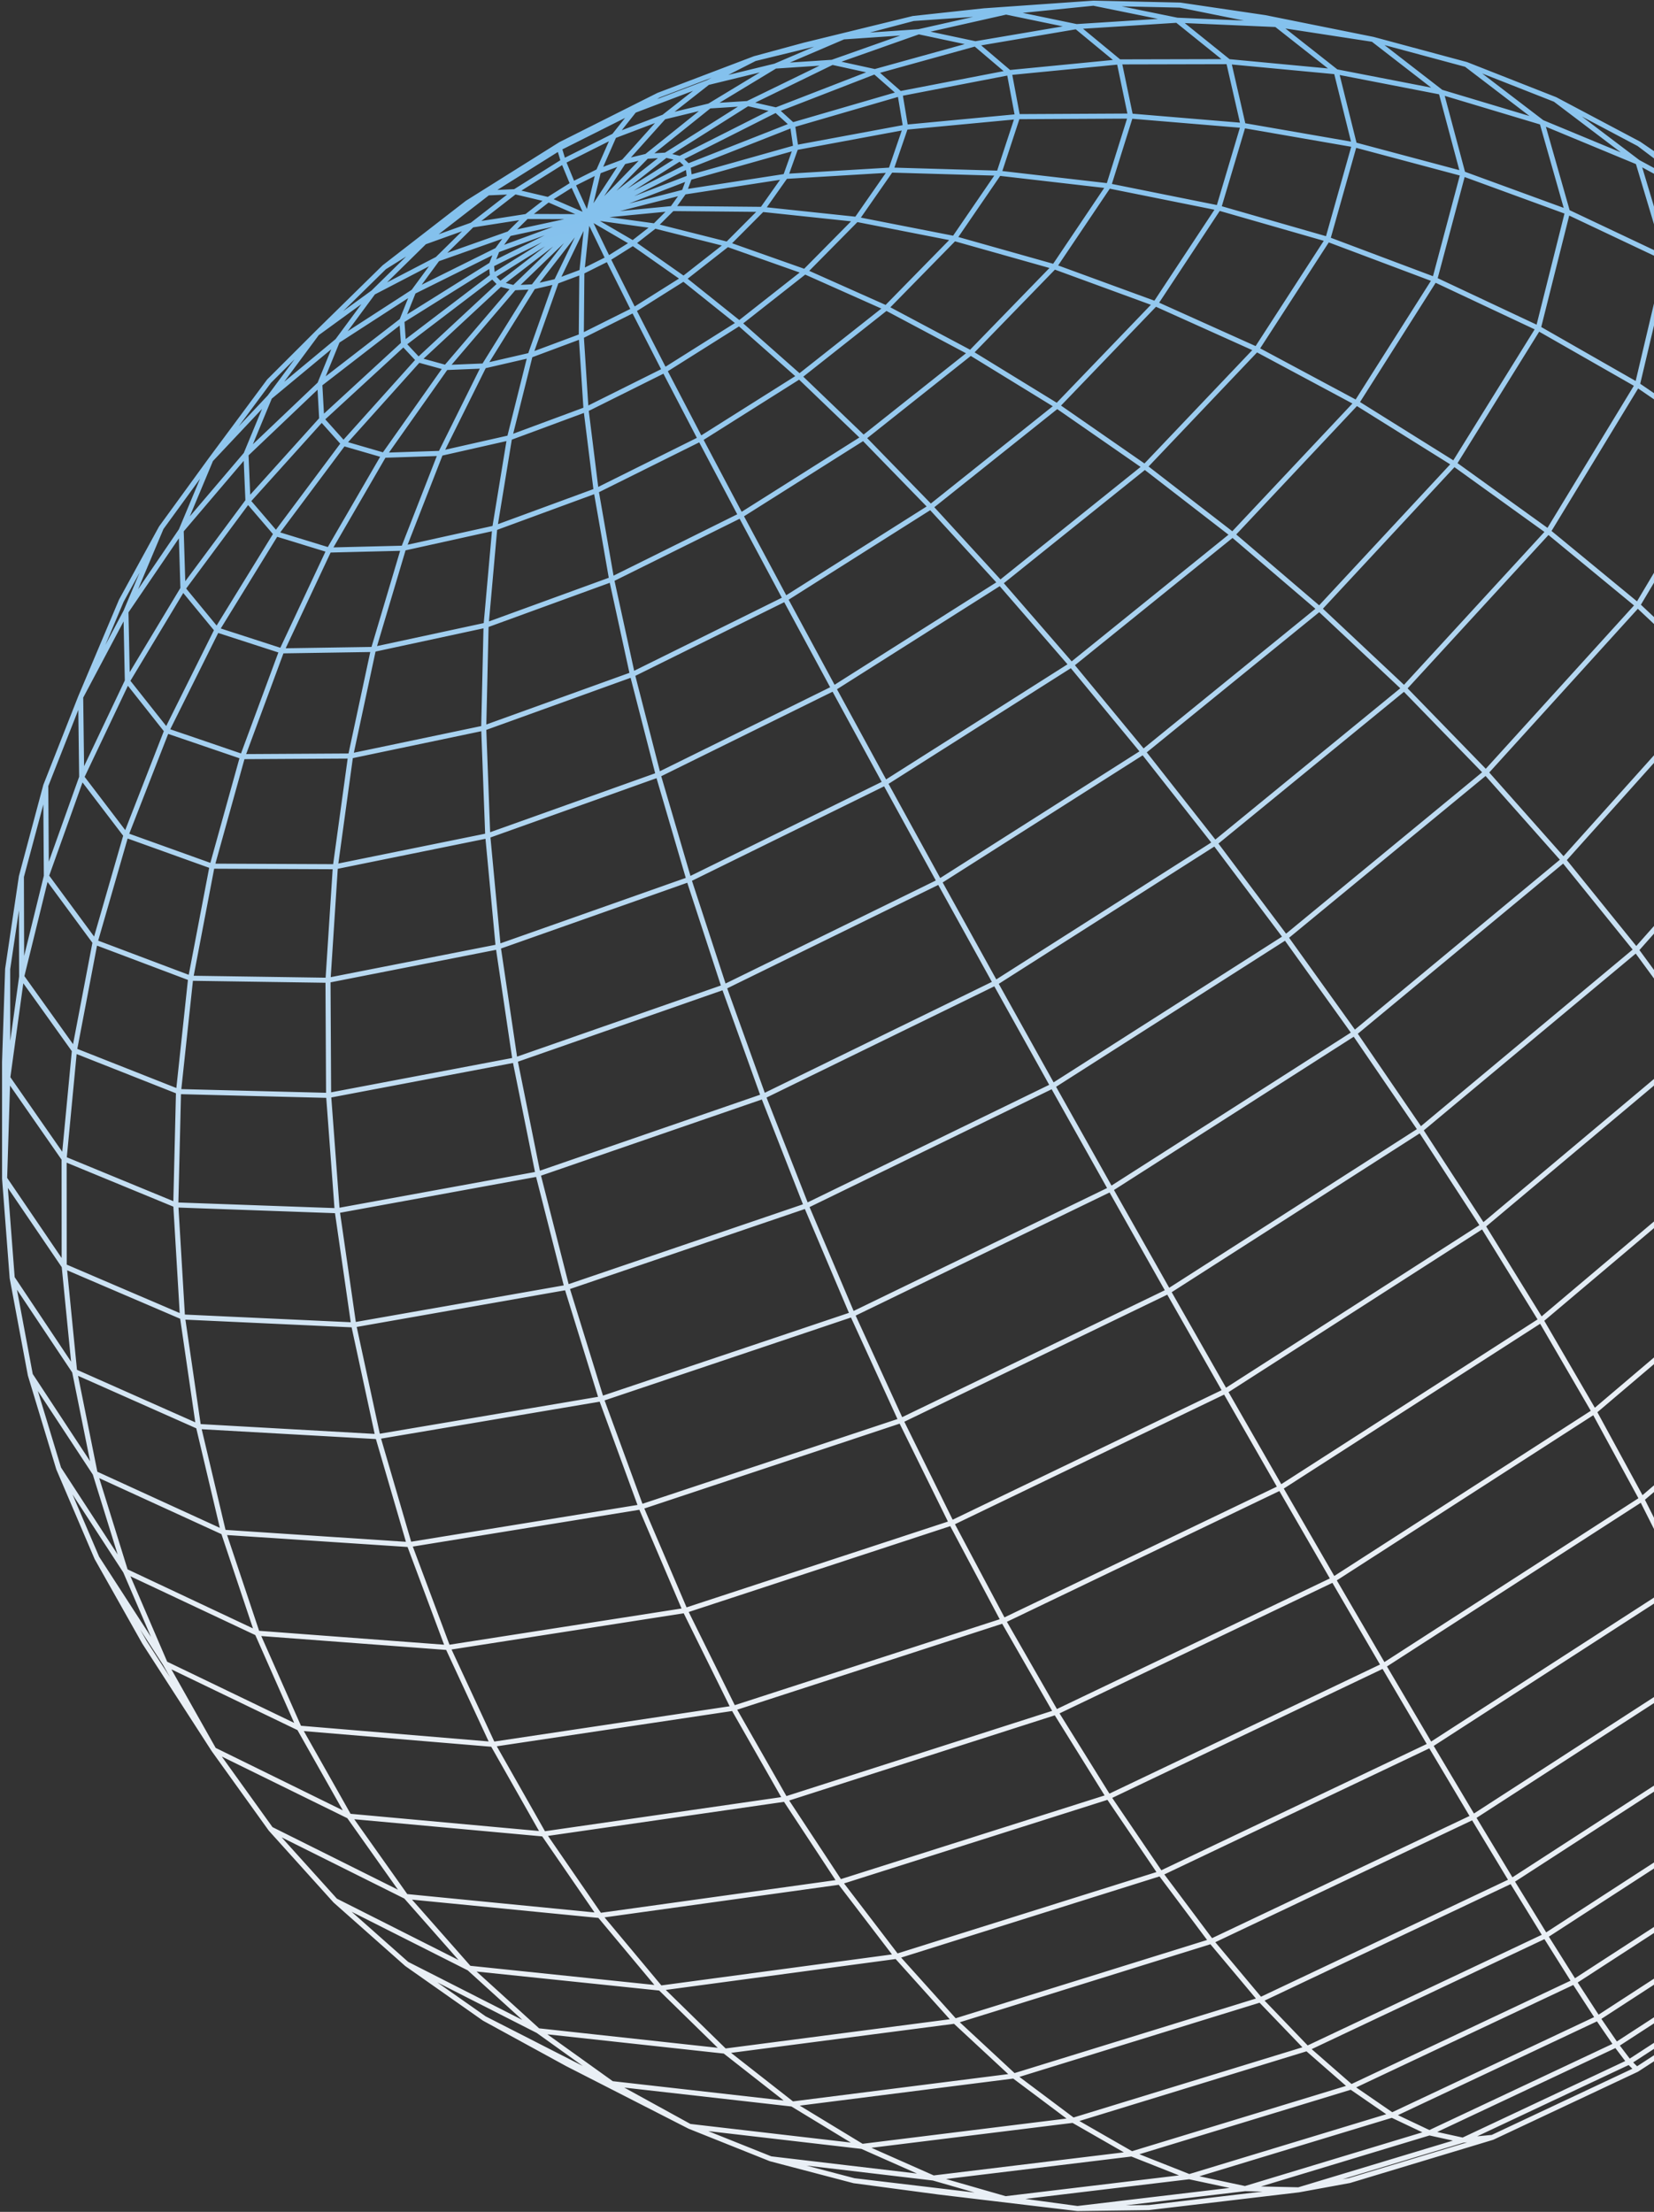 <svg width="797" height="1066" viewBox="0 0 797 1066" fill="none" xmlns="http://www.w3.org/2000/svg">
<rect x="0" y="0" width="797" height="1066" fill="#333333" stroke="none"/>
<path d="M440.079 8.913L474.17 5.218L526.912 1.53M440.079 8.913L387.648 21.747L363.702 28.24M440.079 8.913L406.425 17.784M440.079 8.913L484.791 5.796M363.702 28.24L317.302 45.89M363.702 28.24L406.425 17.784M363.702 28.24L341.021 39.786M317.302 45.89L305.585 53.259M317.302 45.89L270.152 69.565M270.152 69.565L269.517 71.369M270.152 69.565L225.178 97.776M225.178 97.776L235.107 92.953M225.178 97.776L185.183 128.778M185.183 128.778L185.588 128.526L204.551 116.646M185.183 128.778L153.246 160.131L152.714 160.654M152.714 160.654L129.642 183.71L101.569 221.532M152.714 160.654L129.945 191.381M152.714 160.654L179.824 140.944M101.569 221.532L77.679 254.383M101.569 221.532L129.945 191.381M101.569 221.532L87.302 255.641M77.679 254.383L58.439 289.563L38.87 335.921M77.679 254.383L60.678 294.772M38.87 335.921L22.045 378.639M38.87 335.921L60.678 294.772M38.87 335.921L39.366 374.551M22.045 378.639L10.302 422.485M22.045 378.639L22.345 422.212M10.302 422.485L3.691 467.012M10.302 422.485L10.438 470.683M3.691 467.012L2.208 511.777L2.216 568.032M3.691 467.012L3.724 519.458M2.216 568.032L5.877 615.921M2.216 568.032L3.724 519.458M2.216 568.032L30.935 610.283M5.877 615.921L14.616 662.65M5.877 615.921L35.949 661M14.616 662.65L28.285 707.771M14.616 662.65L45.841 710.147M28.285 707.771L46.698 750.857M28.285 707.771L60.466 757.223M46.698 750.857L69.62 791.521L103.054 843.326M46.698 750.857L79.619 801.76M103.054 843.326L130.486 881.535M103.054 843.326L79.619 801.76M103.054 843.326L168.179 875.322M130.486 881.535L161.589 916.042M130.486 881.535L195.574 914.009M161.589 916.042L196.012 946.553M161.589 916.042L226.056 948.578M196.012 946.553L233.373 972.816M196.012 946.553L259.264 978.725M233.373 972.816L273.273 994.633L332.317 1024.82M233.373 972.816L294.818 1004.2M332.317 1024.82L371.358 1040.44M332.317 1024.82L294.818 1004.2M332.317 1024.82L415.386 1034.46M371.358 1040.44L411.526 1050.99M371.358 1040.44L449.745 1049.69M411.526 1050.99L452.412 1056.44L519.192 1064.4M411.526 1050.99L484.468 1059.68M519.192 1064.4L553.573 1063.93L625.76 1055.39M519.192 1064.4L599.945 1054.81M519.192 1064.4L484.468 1059.68M625.76 1055.39L650.265 1050.9L719.132 1030.11M625.76 1055.39L599.945 1054.81M625.76 1055.39L704.932 1031.47M719.132 1030.11L704.932 1031.47M719.132 1030.11L788.69 997.388M788.69 997.388L785.023 993.781M788.69 997.388L853.581 955.206M853.581 955.206L859.76 945.205M853.581 955.206L908.836 906.831L923.328 889.577M923.328 889.577L970.981 831.277L987.57 803.292M923.328 889.577L934.185 868.538M923.328 889.577L859.76 945.205M987.57 803.292L1019.33 740.267L1034.66 703.366M987.57 803.292L999.904 772.267M987.57 803.292L934.185 868.538M1034.66 703.366L1045.26 664.387M1034.66 703.366L999.904 772.267M1045.26 664.387L1054.92 598.896L1061.13 554.589M1045.26 664.387L1050.93 623.682M1045.26 664.387L1007.77 738.456M1061.13 554.589L1062.25 509.674M1061.13 554.589L1050.93 623.682M1062.25 509.674L1058.22 464.584M1062.25 509.674L1051.53 581.641M1058.22 464.584L1048.99 419.766M1058.22 464.584L1046.97 538.672M1048.99 419.766L1034.6 375.674M1048.99 419.766L1037.23 495.211M1034.6 375.674L1013.56 316.113L994.299 273.565M1034.6 375.674L1015.12 332.766M1034.6 375.674L1022.33 451.716M994.299 273.565L970.397 233.201M994.299 273.565L1015.12 332.766M970.397 233.201L942.034 195.442M970.397 233.201L990.697 291.496M942.034 195.442L909.44 160.692M942.034 195.442L961.525 252.319M909.44 160.692L872.894 129.334M909.44 160.692L927.857 215.666M872.894 129.334L827.318 95.049L790.404 69.798L789.767 69.359M872.894 129.334L832.722 101.724M872.894 129.334L890.01 181.952M789.767 69.359L749.38 47.947M789.767 69.359L832.722 101.724M749.38 47.947L706.522 31.076M749.38 47.947L789.303 78.182M706.522 31.076L661.583 18.972M706.522 31.076L743.048 58.995M661.583 18.972L609.537 8.501L568.63 2.461M661.583 18.972L614.998 11.818M661.583 18.972L694.415 44.402M568.63 2.461L526.912 1.53M568.63 2.461L614.998 11.818M526.912 1.53L484.791 5.796M526.912 1.53L567.217 9.743M406.425 17.784L373.552 31.847M406.425 17.784L442.685 15.3M484.791 5.796L442.685 15.3M484.791 5.796L518.718 12.831M567.217 9.743L518.718 12.831M567.217 9.743L592.011 29.708M567.217 9.743L614.998 11.818M311.57 75.318L320.827 74.77M311.57 75.318L300.506 77.981M311.57 75.318L283.166 104.453M311.57 75.318L341.816 51.061M283.166 104.453L292.963 124.711M283.166 104.453L264.176 96.198M283.166 104.453L275.99 88.784M283.166 104.453L288.374 82.571M283.166 104.453L320.827 74.77M283.166 104.453L327.639 76.388M283.166 104.453L331.535 80.069M283.166 104.453L332.226 85.58M283.166 104.453L329.647 92.552M283.166 104.453L323.959 100.511M283.166 104.453L315.538 108.913M283.166 104.453L304.962 117.172M283.166 104.453L280.38 131.008M283.166 104.453L268.086 135.622M283.166 104.453L256.939 138.237M283.166 104.453L247.707 138.68M283.166 104.453L241.012 136.93M283.166 104.453L237.303 133.124M283.166 104.453L236.813 127.528M283.166 104.453L239.553 120.535M283.166 104.453L245.323 112.621M283.166 104.453L253.72 104.327M283.166 104.453L300.506 77.981M320.827 74.77L327.639 76.388M320.827 74.77L360.261 49.894M341.816 51.061L360.261 49.894M341.816 51.061L319.872 56.385M341.816 51.061L373.552 31.847M300.506 77.981L288.374 82.571M300.506 77.981L319.872 56.385M327.639 76.388L331.535 80.069M327.639 76.388L373.942 53.006M360.261 49.894L373.942 53.006M360.261 49.894L401.03 30.024M373.552 31.847L401.03 30.024M373.552 31.847L341.021 39.786M319.872 56.385L341.021 39.786M319.872 56.385L295.892 65.487M373.942 53.006L381.885 60.234M373.942 53.006L421.569 34.526M401.03 30.024L421.569 34.526M401.03 30.024L442.685 15.3M341.021 39.786L305.585 53.259M421.569 34.526L433.673 45.158M421.569 34.526L469.997 21.104M442.685 15.3L469.997 21.104M469.997 21.104L486.337 34.993M469.997 21.104L518.718 12.831M518.718 12.831L539.305 29.831M331.535 80.069L332.226 85.58M331.535 80.069L381.885 60.234M381.885 60.234L383.475 71.138M381.885 60.234L433.673 45.158M433.673 45.158L436.364 61.31M433.673 45.158L486.337 34.993M486.337 34.993L490.316 56.22M486.337 34.993L539.305 29.831M539.305 29.831L544.747 55.938M539.305 29.831L592.011 29.708M592.011 29.708L599.053 60.469M592.011 29.708L643.896 34.592M614.998 11.818L643.896 34.592M643.896 34.592L652.638 69.767M643.896 34.592L694.415 44.402M694.415 44.402L704.917 83.719M694.415 44.402L743.048 58.995M436.364 61.31L429.275 81.959M436.364 61.31L383.475 71.138M436.364 61.31L490.316 56.22M490.316 56.22L544.747 55.938M490.316 56.22L481.363 83.476M544.747 55.938L534.206 89.58M544.747 55.938L599.053 60.469M599.053 60.469L587.216 100.235M599.053 60.469L652.638 69.767M652.638 69.767L639.792 115.339M652.638 69.767L704.917 83.719M704.917 83.719L691.334 134.734M704.917 83.719L755.318 102.156M743.048 58.995L755.318 102.156M743.048 58.995L789.303 78.182M755.318 102.156L741.252 158.209M755.318 102.156L803.298 124.863M789.303 78.182L803.298 124.863M789.303 78.182L832.722 101.724M803.298 124.863L788.98 185.489M803.298 124.863L848.35 151.568M832.722 101.724L848.35 151.568M848.35 151.568L833.982 216.26M848.35 151.568L890.01 181.952M890.01 181.952L875.755 250.161M890.01 181.952L927.857 215.666M332.226 85.58L329.647 92.552M332.226 85.58L383.475 71.138M383.475 71.138L378.522 85.008M534.206 89.58L481.363 83.476M534.206 89.58L508 128.537M534.206 89.58L587.216 100.235M587.216 100.235L639.792 115.339M587.216 100.235L556.743 146.391M639.792 115.339L605.486 168.336M639.792 115.339L691.334 134.734M691.334 134.734L653.658 194.145M691.334 134.734L741.252 158.209M741.252 158.209L700.692 223.534M741.252 158.209L788.98 185.489M788.98 185.489L746.029 256.168M788.98 185.489L833.982 216.26M833.982 216.26L789.132 291.665M833.982 216.26L875.755 250.161M875.755 250.161L829.494 329.601M875.755 250.161L913.853 286.79M927.857 215.666L913.853 286.79M927.857 215.666L961.525 252.319M913.853 286.79L866.652 369.525M913.853 286.79L947.869 325.72M961.525 252.319L947.869 325.72M961.525 252.319L990.697 291.496M947.869 325.72L900.188 410.956M947.869 325.72L977.464 366.495M990.697 291.496L977.464 366.495M990.697 291.496L1015.12 332.766M329.647 92.552L323.959 100.511M329.647 92.552L378.522 85.008M977.464 366.495L929.744 453.402M977.464 366.495L1002.36 408.653M1015.12 332.766L1002.36 408.653M378.522 85.008L367.298 100.912M378.522 85.008L429.275 81.959M1002.36 408.653L955.015 496.368M1002.36 408.653L1022.33 451.716M1022.33 451.716L975.761 539.354M1022.33 451.716L1037.23 495.211M429.275 81.959L412.747 105.719M429.275 81.959L481.363 83.476M481.363 83.476L459.82 114.943M1046.97 538.672L1051.53 581.641M1046.97 538.672L1037.23 495.211M1046.97 538.672L1003.05 623.477M1051.53 581.641L1009.44 663.706M1051.53 581.641L1050.93 623.682M1009.44 663.706L1003.05 623.477M1009.44 663.706L937.888 749.821M1009.44 663.706L1010.99 702.158M1050.93 623.682L1010.99 702.158M605.486 168.336L556.743 146.391M605.486 168.336L551.638 224.966M605.486 168.336L653.658 194.145M1010.99 702.158L1007.77 738.456M1010.99 702.158L943.162 784.238M1007.77 738.456L944.245 815.671M1007.77 738.456L999.904 772.267M653.658 194.145L700.692 223.534M653.658 194.145L593.927 257.676M700.692 223.534L635.747 293.419M700.692 223.534L746.029 256.168M746.029 256.168L676.596 331.777M746.029 256.168L789.132 291.665M789.132 291.665L715.971 372.292M789.132 291.665L829.494 329.601M829.494 329.601L753.393 414.476M829.494 329.601L866.652 369.525M866.652 369.525L788.412 457.811M866.652 369.525L900.188 410.956M900.188 410.956L820.613 501.771M900.188 410.956L929.744 453.402M323.959 100.511L315.538 108.913M323.959 100.511L367.298 100.912M929.744 453.402L849.634 545.822M929.744 453.402L955.015 496.368M367.298 100.912L350.537 117.745M367.298 100.912L412.747 105.719M955.015 496.368L875.152 589.442M955.015 496.368L975.761 539.354M412.747 105.719L387.826 130.935M412.747 105.719L459.82 114.943M975.761 539.354L896.912 632.119M975.761 539.354L991.55 581.192L991.81 581.88M1037.23 495.211L991.81 581.88M459.82 114.943L427.019 148.416M459.82 114.943L508 128.537M991.81 581.88L914.707 673.369M991.81 581.88L1003.05 623.477M1003.05 623.477L928.391 712.742M508 128.537L467.693 170.053M508 128.537L556.743 146.391M556.743 146.391L555.91 147.259L509.395 195.654M944.245 815.671L943.162 784.238M944.245 815.671L858.99 889.926M944.245 815.671L941.211 843.845M999.904 772.267L941.211 843.845M635.747 293.419L593.927 257.676M635.747 293.419L550.878 362.407M635.747 293.419L676.596 331.777M941.211 843.845L934.185 868.538M941.211 843.845L862.557 912.499M934.185 868.538L862.788 930.957M676.596 331.777L715.971 372.292M676.596 331.777L585.441 406.354M715.971 372.292L619.505 451.733M715.971 372.292L753.393 414.476M753.393 414.476L652.645 497.987M753.393 414.476L788.412 457.811M788.412 457.811L684.455 544.542M788.412 457.811L820.613 501.771M820.613 501.771L714.542 590.825M820.613 501.771L849.634 545.822M315.538 108.913L304.962 117.172M315.538 108.913L350.537 117.745M849.634 545.822L742.557 636.269M849.634 545.822L875.152 589.442M350.537 117.745L329.386 134.317M350.537 117.745L387.826 130.935M875.152 589.442L768.171 680.329M875.152 589.442L896.912 632.119M387.826 130.935L356.225 155.794M387.826 130.935L427.019 148.416M896.912 632.119L791.106 722.491M896.912 632.119L914.707 673.369M427.019 148.416L385.217 181.444M427.019 148.416L467.693 170.053M914.707 673.369L811.122 762.282M914.707 673.369L928.391 712.742M467.693 170.053L416.064 211.048M467.693 170.053L509.395 195.654M928.391 712.742L828.036 799.269M928.391 712.742L937.888 749.821M509.395 195.654L448.433 244.318M509.395 195.654L551.638 224.966M937.888 749.821L841.703 833.076M937.888 749.821L943.162 784.238M943.162 784.238L852.036 863.383M551.638 224.966L481.956 280.914M551.638 224.966L593.927 257.676M593.927 257.676L516.242 320.428M862.788 930.957L862.557 912.499M862.788 930.957L859.76 945.205M862.788 930.957L778.773 985.544M859.76 945.205L785.023 993.781M619.505 451.733L585.441 406.354M619.505 451.733L507.26 523.364M619.505 451.733L652.645 497.987M652.645 497.987L684.455 544.542M652.645 497.987L535.155 573.109M684.455 544.542L562.964 622.368M684.455 544.542L714.542 590.825M714.542 590.825L590.349 670.532M714.542 590.825L742.557 636.269M304.962 117.172L292.963 124.711M304.962 117.172L329.386 134.317M742.557 636.269L616.973 717.013M742.557 636.269L768.171 680.329M329.386 134.317L305.337 149.446M329.386 134.317L356.225 155.794M768.171 680.329L642.517 761.257M768.171 680.329L791.106 722.491M356.225 155.794L320.203 178.481M356.225 155.794L385.217 181.444M791.106 722.491L666.685 802.752M791.106 722.491L811.122 762.282M385.217 181.444L337.448 211.567M385.217 181.444L416.064 211.048M811.122 762.282L689.207 841.045M811.122 762.282L828.036 799.269M416.064 211.048L356.911 248.401M416.064 211.048L448.433 244.318M828.036 799.269L709.838 875.731M828.036 799.269L841.703 833.076M448.433 244.318L378.404 288.609M448.433 244.318L481.956 280.914M841.703 833.076L728.38 906.475M841.703 833.076L852.036 863.383M481.956 280.914L401.696 331.758M481.956 280.914L516.242 320.428M852.036 863.383L744.661 933M852.036 863.383L858.99 889.926M516.242 320.428L426.528 377.36M516.242 320.428L550.878 362.407M858.99 889.926L862.482 912.011L862.557 912.499M858.99 889.926L758.545 955.105M862.557 912.499L769.935 972.647M550.878 362.407L452.611 424.884M550.878 362.407L585.441 406.354M585.441 406.354L479.633 473.75M562.964 622.368L535.155 573.109M562.964 622.368L434.13 684.636M562.964 622.368L590.349 670.532M590.349 670.532L616.973 717.013M590.349 670.532L458.488 734.042M292.963 124.711L280.38 131.008M292.963 124.711L305.337 149.446M616.973 717.013L483.479 781.097M616.973 717.013L642.517 761.257M305.337 149.446L280.099 162.053M305.337 149.446L320.203 178.481M642.517 761.257L508.794 825.248M642.517 761.257L666.685 802.752M320.203 178.481L282.387 197.332M320.203 178.481L337.448 211.567M666.685 802.752L534.13 865.998M666.685 802.752L689.207 841.045M337.448 211.567L287.262 236.527M337.448 211.567L356.911 248.401M689.207 841.045L559.18 902.911M689.207 841.045L709.838 875.731M356.911 248.401L294.721 279.253M356.911 248.401L378.404 288.609M709.838 875.731L583.66 935.617M709.838 875.731L728.38 906.475M378.404 288.609L304.717 325.065M378.404 288.609L401.696 331.758M728.38 906.475L607.296 963.815M728.38 906.475L744.661 933M401.696 331.758L317.163 373.455M401.696 331.758L426.528 377.36M744.661 933L629.84 987.269M744.661 933L758.545 955.105M426.528 377.36L331.942 423.87M426.528 377.36L452.611 424.884M758.545 955.105L769.935 972.647M758.545 955.105L651.062 1005.82M452.611 424.884L348.894 475.713M452.611 424.884L479.633 473.75M769.935 972.647L778.773 985.544M769.935 972.647L670.764 1019.38M479.633 473.75L367.826 528.357M479.633 473.75L507.26 523.364M778.773 985.544L785.023 993.781M778.773 985.544L688.768 1027.92M785.023 993.781L704.932 1031.47M507.26 523.364L388.516 581.157M507.26 523.364L535.155 573.109M535.155 573.109L410.707 633.466M280.38 131.008L268.086 135.622M280.38 131.008L280.099 162.053M483.479 781.097L458.488 734.042M483.479 781.097L353.429 823.289M483.479 781.097L508.794 825.248M280.099 162.053L282.387 197.332M280.099 162.053L255.478 171.241M508.794 825.248L534.13 865.998M508.794 825.248L378.383 867.078M282.387 197.332L245.533 210.989M282.387 197.332L287.262 236.527M534.13 865.998L404.697 907.072M534.13 865.998L559.18 902.911M287.262 236.527L238.404 254.491M287.262 236.527L294.721 279.253M559.18 902.911L432.052 942.858M559.18 902.911L583.66 935.617M294.721 279.253L234.225 301.302M294.721 279.253L304.717 325.065M583.66 935.617L460.116 974.089M583.66 935.617L607.296 963.815M304.717 325.065L233.082 350.918M304.717 325.065L317.163 373.455M607.296 963.815L488.565 1000.49M607.296 963.815L629.84 987.269M317.163 373.455L235.027 402.791M317.163 373.455L331.942 423.87M629.84 987.269L517.074 1021.87M629.84 987.269L651.062 1005.82M331.942 423.87L240.066 456.321M331.942 423.87L348.894 475.713M651.062 1005.82L545.335 1038.08M651.062 1005.82L670.764 1019.38M348.894 475.713L248.159 510.88M348.894 475.713L367.826 528.357M670.764 1019.38L688.768 1027.92M670.764 1019.38L573.05 1049.06M367.826 528.357L259.232 565.815M367.826 528.357L388.516 581.157M688.768 1027.92L704.932 1031.47M688.768 1027.92L599.945 1054.81M388.516 581.157L273.151 620.463M388.516 581.157L410.707 633.466M410.707 633.466L289.753 674.164M410.707 633.466L434.13 684.636M434.13 684.636L308.832 726.276M434.13 684.636L458.488 734.042M458.488 734.042L330.148 776.176M245.533 210.989L255.478 171.241M245.533 210.989L212.298 218.502M245.533 210.989L238.404 254.491M404.697 907.072L378.383 867.078M404.697 907.072L288.965 923.17M404.697 907.072L432.052 942.858M238.404 254.491L234.225 301.302M238.404 254.491L194.456 264.203M432.052 942.858L460.116 974.089M432.052 942.858L318.178 958.163M234.225 301.302L179.932 312.998M234.225 301.302L233.082 350.918M460.116 974.089L349.23 988.536M460.116 974.089L488.565 1000.49M233.082 350.918L168.926 364.356M233.082 350.918L235.027 402.791M488.565 1000.49L381.757 1014.03M488.565 1000.49L517.074 1021.87M235.027 402.791L161.596 417.708M235.027 402.791L240.066 456.321M517.074 1021.87L415.386 1034.46M517.074 1021.87L545.335 1038.08M240.066 456.321L158.049 472.438M240.066 456.321L248.159 510.88M545.335 1038.08L449.745 1049.69M545.335 1038.08L573.05 1049.06M248.159 510.88L158.343 527.919M248.159 510.88L259.232 565.815M573.05 1049.06L484.468 1059.68M573.05 1049.06L599.945 1054.81M259.232 565.815L162.484 583.502M259.232 565.815L273.151 620.463M273.151 620.463L170.426 638.533M273.151 620.463L289.753 674.164M289.753 674.164L182.066 692.375M289.753 674.164L308.832 726.276M308.832 726.276L307.681 726.462L197.255 744.4M308.832 726.276L330.148 776.176M330.148 776.176L215.798 794.02M330.148 776.176L353.429 823.289M268.086 135.622L256.939 138.237M268.086 135.622L255.478 171.241M255.478 171.241L255.02 171.345L233.217 176.374M353.429 823.289L237.454 840.681M353.429 823.289L378.383 867.078M378.383 867.078L261.945 883.88M179.932 312.998L194.456 264.203M179.932 312.998L135.722 313.684M179.932 312.998L168.926 364.356M349.23 988.536L348.219 988.424L259.264 978.725M349.23 988.536L318.178 958.163M349.23 988.536L381.757 1014.03M168.926 364.356L161.596 417.708M168.926 364.356L116.865 364.657M381.757 1014.03L415.386 1034.46M381.757 1014.03L294.818 1004.2M161.596 417.708L102.19 417.447M161.596 417.708L158.049 472.438M415.386 1034.46L449.745 1049.69M158.049 472.438L91.869 471.462M158.049 472.438L158.343 527.919M449.745 1049.69L484.468 1059.68M158.343 527.919L86.02 526.087M158.343 527.919L162.484 583.502M162.484 583.502L84.706 580.71M162.484 583.502L170.426 638.533M170.426 638.533L87.926 634.716M170.426 638.533L182.066 692.375M182.066 692.375L95.627 687.502M182.066 692.375L197.255 744.4M197.255 744.4L107.693 738.483M197.255 744.4L215.798 794.02M215.798 794.02L123.959 787.117M215.798 794.02L237.454 840.681M256.939 138.237L247.707 138.68M256.939 138.237L233.217 176.374M237.454 840.681L144.208 832.887M237.454 840.681L261.945 883.88M233.217 176.374L214.86 177.126M233.217 176.374L212.298 218.502M261.945 883.88L168.179 875.322M261.945 883.88L288.965 923.17M212.298 218.502L185.017 219.409M212.298 218.502L194.456 264.203M194.456 264.203L158.531 265.092M288.965 923.17L195.574 914.009M288.965 923.17L317.622 957.5L318.178 958.163M318.178 958.163L226.056 948.578M102.19 417.447L116.865 364.657M102.19 417.447L60.692 402.53M102.19 417.447L91.869 471.462M294.818 1004.2L259.264 978.725M91.869 471.462L86.02 526.087M91.869 471.462L45.825 454.081M86.02 526.087L35.864 506.27M86.02 526.087L84.706 580.71M84.706 580.71L30.893 558.524M84.706 580.71L87.926 634.716M87.926 634.716L30.935 610.283M87.926 634.716L95.627 687.502M95.627 687.502L35.949 661M95.627 687.502L107.693 738.483M107.693 738.483L106.838 738.094L45.841 710.147M107.693 738.483L123.959 787.117M123.959 787.117L60.466 757.223M123.959 787.117L144.208 832.887M247.707 138.68L241.012 136.93M247.707 138.68L214.86 177.126M144.208 832.887L79.619 801.76M144.208 832.887L168.179 875.322M214.86 177.126L201.652 173.487M214.86 177.126L185.017 219.409M168.179 875.322L195.574 914.009M185.017 219.409L165.521 213.744M185.017 219.409L158.531 265.092M195.574 914.009L226.056 948.578M158.531 265.092L133.025 257.264M158.531 265.092L135.722 313.684M226.056 948.578L259.264 978.725M135.722 313.684L104.523 303.577M135.722 313.684L116.865 364.657M116.865 364.657L80.326 352.178M35.864 506.27L45.825 454.081M35.864 506.27L10.438 470.683M35.864 506.27L30.893 558.524M30.893 558.524L30.935 610.283M30.893 558.524L3.724 519.458M30.935 610.283L35.949 661M35.949 661L45.841 710.147M45.841 710.147L60.466 757.223M60.466 757.223L79.619 801.76M241.012 136.93L237.303 133.124M241.012 136.93L201.652 173.487M201.652 173.487L194.438 165.761M201.652 173.487L165.521 213.744M165.521 213.744L155.028 202.009M165.521 213.744L133.025 257.264M133.025 257.264L119.481 241.461M133.025 257.264L104.523 303.577M104.523 303.577L88.156 283.683M104.523 303.577L80.326 352.178M80.326 352.178L61.368 328.209M80.326 352.178L60.692 402.53M60.692 402.53L39.366 374.551M60.692 402.53L45.825 454.081M45.825 454.081L22.345 422.212M3.724 519.458L10.438 470.683M237.303 133.124L236.813 127.528M237.303 133.124L194.438 165.761M194.438 165.761L193.641 154.521M194.438 165.761L155.028 202.009M155.028 202.009L154.088 185.115M155.028 202.009L119.481 241.461M119.481 241.461L118.53 218.95M119.481 241.461L88.156 283.683M88.156 283.683L87.302 255.641M88.156 283.683L61.368 328.209M61.368 328.209L60.678 294.772M61.368 328.209L39.366 374.551M39.366 374.551L22.345 422.212M22.345 422.212L10.438 470.683M236.813 127.528L239.553 120.535M236.813 127.528L193.641 154.521M193.641 154.521L199.235 140.567M193.641 154.521L154.088 185.115M154.088 185.115L162.591 164.282M154.088 185.115L118.53 218.95M118.53 218.95L129.945 191.381M118.53 218.95L87.302 255.641M87.302 255.641L60.678 294.772M199.235 140.567L210.775 124.853M199.235 140.567L239.553 120.535M199.235 140.567L162.591 164.282M162.591 164.282L129.945 191.381M162.591 164.282L179.824 140.944M239.553 120.535L245.323 112.621M179.824 140.944L210.775 124.853M179.824 140.944L204.551 116.646M245.323 112.621L253.72 104.327M245.323 112.621L210.775 124.853M210.775 124.853L227.447 108.435M253.72 104.327L264.176 96.198M253.72 104.327L227.447 108.435M227.447 108.435L248.125 92.389M227.447 108.435L204.551 116.646M204.551 116.646L235.107 92.953M264.176 96.198L275.99 88.784M264.176 96.198L248.125 92.389M248.125 92.389L235.107 92.953M248.125 92.389L271.444 77.757M235.107 92.953L269.517 71.369M275.99 88.784L288.374 82.571M275.99 88.784L271.444 77.757M271.444 77.757L269.517 71.369M271.444 77.757L295.892 65.487M269.517 71.369L305.585 53.259M288.374 82.571L295.892 65.487M295.892 65.487L305.585 53.259" stroke="url(#paint0_linear_1281_6277)" stroke-width="2.441" stroke-linecap="round" stroke-linejoin="round"/>
<defs>
<linearGradient id="paint0_linear_1281_6277" x1="429.468" y1="72.748" x2="565.367" y2="720.402" gradientUnits="userSpaceOnUse">
<stop stop-color="#84C1ED"/>
<stop offset="0.973" stop-color="#E9EFF5"/>
</linearGradient>
</defs>
</svg>
